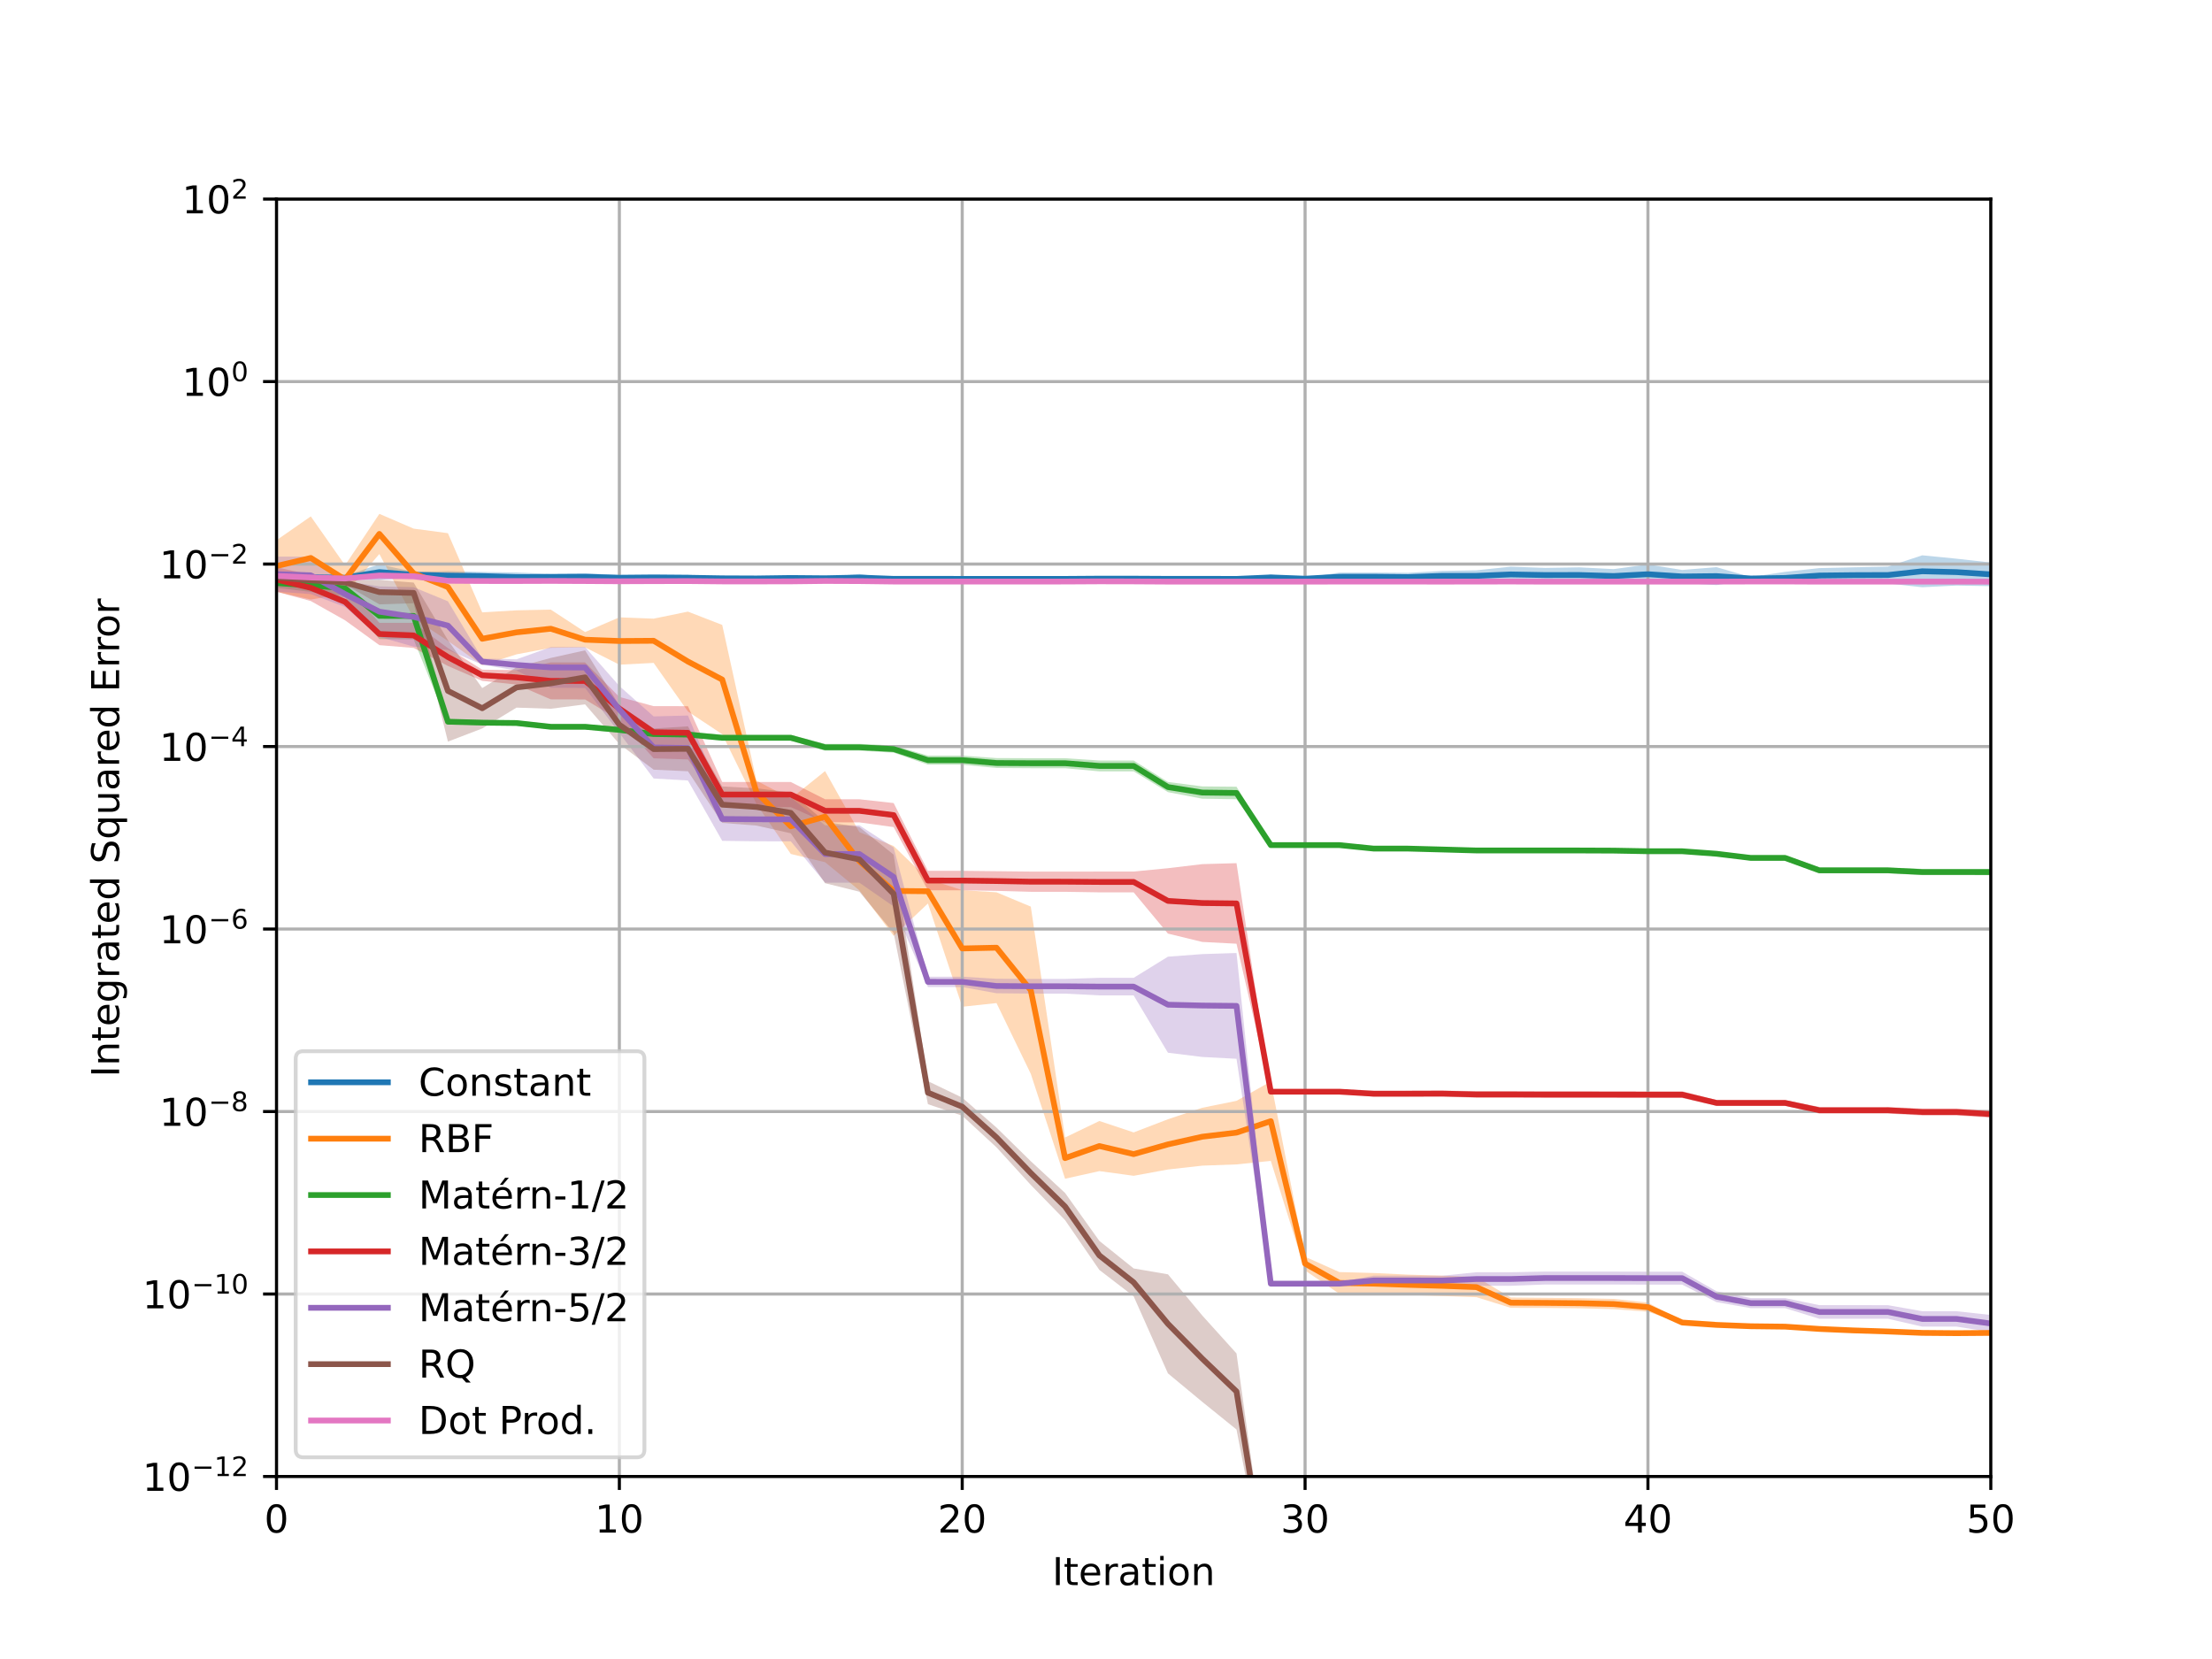 <?xml version="1.0" encoding="utf-8" standalone="no"?>
<!DOCTYPE svg PUBLIC "-//W3C//DTD SVG 1.1//EN"
  "http://www.w3.org/Graphics/SVG/1.1/DTD/svg11.dtd">
<!-- Created with matplotlib (https://matplotlib.org/) -->
<svg height="432pt" version="1.1" viewBox="0 0 576 432" width="576pt" xmlns="http://www.w3.org/2000/svg" xmlns:xlink="http://www.w3.org/1999/xlink">
 <defs>
  <style type="text/css">
*{stroke-linecap:butt;stroke-linejoin:round;}
  </style>
 </defs>
 <g id="figure_1">
  <g id="patch_1">
   <path d="M 0 432 
L 576 432 
L 576 0 
L 0 0 
z
" style="fill:#ffffff;"/>
  </g>
  <g id="axes_1">
   <g id="patch_2">
    <path d="M 72 384.48 
L 518.4 384.48 
L 518.4 51.84 
L 72 51.84 
z
" style="fill:#ffffff;"/>
   </g>
   <g id="PolyCollection_1">
    <path clip-path="url(#pdf48154ba0)" d="M 72 151.161 
L 72 149.045 
L 80.928 149.618 
L 89.856 149.909 
L 98.784 146.957 
L 107.712 148.898 
L 116.64 148.686 
L 125.568 148.938 
L 134.496 149.073 
L 143.424 149.434 
L 152.352 149.267 
L 161.28 149.724 
L 170.208 149.647 
L 179.136 149.683 
L 188.064 150.319 
L 196.992 150.422 
L 205.92 149.809 
L 214.848 150.342 
L 223.776 149.454 
L 232.704 150.687 
L 241.632 150.667 
L 250.56 150.7 
L 259.488 150.699 
L 268.416 150.705 
L 277.344 150.71 
L 286.272 150.611 
L 295.2 150.617 
L 304.128 150.665 
L 313.056 150.567 
L 321.984 150.724 
L 330.912 149.659 
L 339.84 150.416 
L 348.768 149.107 
L 357.696 149.095 
L 366.624 149.161 
L 375.552 148.659 
L 384.48 148.504 
L 393.408 147.561 
L 402.336 147.883 
L 411.264 147.735 
L 420.192 148.196 
L 429.12 146.986 
L 438.048 148.417 
L 446.976 147.687 
L 455.904 150.26 
L 464.832 148.911 
L 473.76 147.934 
L 482.688 147.728 
L 491.616 147.544 
L 500.544 144.601 
L 509.472 145.484 
L 518.4 146.485 
L 518.4 152.636 
L 518.4 152.636 
L 509.472 152.474 
L 500.544 152.918 
L 491.616 151.926 
L 482.688 151.803 
L 473.76 151.802 
L 464.832 152.082 
L 455.904 151.005 
L 446.976 152.348 
L 438.048 151.813 
L 429.12 152.063 
L 420.192 151.796 
L 411.264 151.723 
L 402.336 151.604 
L 393.408 151.591 
L 384.48 151.402 
L 375.552 151.248 
L 366.624 151.388 
L 357.696 151.276 
L 348.768 151.284 
L 339.84 150.96 
L 330.912 151.056 
L 321.984 150.763 
L 313.056 150.874 
L 304.128 150.788 
L 295.2 150.742 
L 286.272 150.744 
L 277.344 150.765 
L 268.416 150.766 
L 259.488 150.766 
L 250.56 150.77 
L 241.632 150.784 
L 232.704 150.769 
L 223.776 151.331 
L 214.848 150.811 
L 205.92 151.196 
L 196.992 150.834 
L 188.064 150.865 
L 179.136 151.196 
L 170.208 151.085 
L 161.28 151.168 
L 152.352 151.097 
L 143.424 151.038 
L 134.496 151.464 
L 125.568 151.066 
L 116.64 151.073 
L 107.712 150.454 
L 98.784 150.994 
L 89.856 150.966 
L 80.928 151.025 
L 72 151.161 
z
" style="fill:#1f77b4;fill-opacity:0.3;"/>
   </g>
   <g id="PolyCollection_2">
    <path clip-path="url(#pdf48154ba0)" d="M 72 154.094 
L 72 140.672 
L 80.928 134.467 
L 89.856 147.193 
L 98.784 133.805 
L 107.712 137.657 
L 116.64 138.844 
L 125.568 159.461 
L 134.496 158.928 
L 143.424 158.743 
L 152.352 164.586 
L 161.28 160.754 
L 170.208 161.095 
L 179.136 159.263 
L 188.064 162.728 
L 196.992 203.286 
L 205.92 207.961 
L 214.848 200.784 
L 223.776 216.678 
L 232.704 220.302 
L 241.632 228.9 
L 250.56 231.792 
L 259.488 232.359 
L 268.416 236.078 
L 277.344 296.199 
L 286.272 291.903 
L 295.2 294.879 
L 304.128 291.452 
L 313.056 288.462 
L 321.984 286.653 
L 330.912 281.614 
L 339.84 327.253 
L 348.768 331.245 
L 357.696 331.485 
L 366.624 331.909 
L 375.552 332.173 
L 384.48 332.545 
L 393.408 337.87 
L 402.336 337.954 
L 411.264 338.037 
L 420.192 338.229 
L 429.12 339.198 
L 438.048 344.097 
L 446.976 344.706 
L 455.904 345.069 
L 464.832 345.175 
L 473.76 345.782 
L 482.688 346.196 
L 491.616 346.482 
L 500.544 346.858 
L 509.472 346.937 
L 518.4 346.863 
L 518.4 347.306 
L 518.4 347.306 
L 509.472 347.372 
L 500.544 347.302 
L 491.616 346.954 
L 482.688 346.683 
L 473.76 346.32 
L 464.832 345.737 
L 455.904 345.631 
L 446.976 345.297 
L 438.048 344.68 
L 429.12 341.566 
L 420.192 340.91 
L 411.264 340.669 
L 402.336 340.581 
L 393.408 340.566 
L 384.48 337.785 
L 375.552 337.484 
L 366.624 337.22 
L 357.696 337.029 
L 348.768 336.903 
L 339.84 330.823 
L 330.912 302.288 
L 321.984 303.208 
L 313.056 303.535 
L 304.128 304.537 
L 295.2 306.175 
L 286.272 304.952 
L 277.344 306.942 
L 268.416 279.628 
L 259.488 261.196 
L 250.56 262.157 
L 241.632 235.266 
L 232.704 243.687 
L 223.776 231.851 
L 214.848 224.521 
L 205.92 222.37 
L 196.992 209.379 
L 188.064 191.195 
L 179.136 185.27 
L 170.208 172.62 
L 161.28 173.083 
L 152.352 168.569 
L 143.424 168.696 
L 134.496 170.393 
L 125.568 173.207 
L 116.64 166.9 
L 107.712 160.976 
L 98.784 144.259 
L 89.856 154.617 
L 80.928 156.118 
L 72 154.094 
z
" style="fill:#ff7f0e;fill-opacity:0.3;"/>
   </g>
   <g id="PolyCollection_3">
    <path clip-path="url(#pdf48154ba0)" d="M 72 153.052 
L 72 150.601 
L 80.928 150.719 
L 89.856 150.795 
L 98.784 154.306 
L 107.712 154.289 
L 116.64 187.305 
L 125.568 187.53 
L 134.496 187.619 
L 143.424 188.586 
L 152.352 188.586 
L 161.28 189.317 
L 170.208 190.431 
L 179.136 190.558 
L 188.064 191.335 
L 196.992 191.335 
L 205.92 191.335 
L 214.848 193.699 
L 223.776 193.699 
L 232.704 194.125 
L 241.632 196.764 
L 250.56 196.764 
L 259.488 197.399 
L 268.416 197.439 
L 277.344 197.439 
L 286.272 198.033 
L 295.2 198.033 
L 304.128 203.626 
L 313.056 204.775 
L 321.984 204.859 
L 330.912 219.594 
L 339.84 219.594 
L 348.768 219.594 
L 357.696 220.468 
L 366.624 220.471 
L 375.552 220.691 
L 384.48 220.926 
L 393.408 220.926 
L 402.336 220.93 
L 411.264 220.93 
L 420.192 220.961 
L 429.12 221.115 
L 438.048 221.115 
L 446.976 221.728 
L 455.904 222.74 
L 464.832 222.74 
L 473.76 225.866 
L 482.688 225.866 
L 491.616 225.866 
L 500.544 226.263 
L 509.472 226.263 
L 518.4 226.269 
L 518.4 227.892 
L 518.4 227.892 
L 509.472 227.885 
L 500.544 227.884 
L 491.616 227.411 
L 482.688 227.411 
L 473.76 227.411 
L 464.832 224.057 
L 455.904 224.057 
L 446.976 222.901 
L 438.048 222.213 
L 429.12 222.213 
L 420.192 222.037 
L 411.264 222 
L 402.336 222 
L 393.408 221.996 
L 384.48 221.996 
L 375.552 221.73 
L 366.624 221.476 
L 357.696 221.472 
L 348.768 220.533 
L 339.84 220.533 
L 330.912 220.533 
L 321.984 208.115 
L 313.056 207.982 
L 304.128 206.272 
L 295.2 200.862 
L 286.272 200.862 
L 277.344 200.041 
L 268.416 200.041 
L 259.488 199.983 
L 250.56 199.119 
L 241.632 199.119 
L 232.704 195.995 
L 223.776 195.478 
L 214.848 195.478 
L 205.92 192.897 
L 196.992 192.897 
L 188.064 192.897 
L 179.136 192 
L 170.208 191.851 
L 161.28 190.804 
L 152.352 189.926 
L 143.424 189.926 
L 134.496 188.933 
L 125.568 188.827 
L 116.64 188.558 
L 107.712 166.495 
L 98.784 166.427 
L 89.856 155.639 
L 80.928 154.138 
L 72 153.052 
z
" style="fill:#2ca02c;fill-opacity:0.3;"/>
   </g>
   <g id="PolyCollection_4">
    <path clip-path="url(#pdf48154ba0)" d="M 72 154.099 
L 72 147.738 
L 80.928 149.634 
L 89.856 151.929 
L 98.784 162.183 
L 107.712 162.188 
L 116.64 168.772 
L 125.568 174.383 
L 134.496 174.496 
L 143.424 172.489 
L 152.352 172.494 
L 161.28 181.487 
L 170.208 183.876 
L 179.136 183.884 
L 188.064 203.633 
L 196.992 203.634 
L 205.92 203.634 
L 214.848 208.126 
L 223.776 208.127 
L 232.704 209.116 
L 241.632 226.766 
L 250.56 226.766 
L 259.488 226.862 
L 268.416 226.957 
L 277.344 226.958 
L 286.272 226.95 
L 295.2 226.95 
L 304.128 226.079 
L 313.056 225.018 
L 321.984 224.764 
L 330.912 284.111 
L 339.84 284.111 
L 348.768 284.112 
L 357.696 284 
L 366.624 283.999 
L 375.552 283.978 
L 384.48 284.114 
L 393.408 284.115 
L 402.336 284.134 
L 411.264 284.134 
L 420.192 284.143 
L 429.12 284.158 
L 438.048 284.158 
L 446.976 286.45 
L 455.904 286.45 
L 464.832 286.45 
L 473.76 288.24 
L 482.688 288.24 
L 491.616 288.24 
L 500.544 288.657 
L 509.472 288.658 
L 518.4 289.133 
L 518.4 291.072 
L 518.4 291.072 
L 509.472 290.472 
L 500.544 290.471 
L 491.616 289.983 
L 482.688 289.984 
L 473.76 289.984 
L 464.832 287.948 
L 455.904 287.948 
L 446.976 287.945 
L 438.048 285.934 
L 429.12 285.934 
L 420.192 285.915 
L 411.264 285.905 
L 402.336 285.905 
L 393.408 285.864 
L 384.48 285.864 
L 375.552 285.562 
L 366.624 285.597 
L 357.696 285.598 
L 348.768 284.435 
L 339.84 284.435 
L 330.912 284.435 
L 321.984 245.743 
L 313.056 245.276 
L 304.128 243.105 
L 295.2 232.365 
L 286.272 232.365 
L 277.344 232.224 
L 268.416 232.222 
L 259.488 231.977 
L 250.56 231.832 
L 241.632 231.831 
L 232.704 215.379 
L 223.776 214.144 
L 214.848 214.139 
L 205.92 210.166 
L 196.992 210.166 
L 188.064 210.165 
L 179.136 197.759 
L 170.208 197.465 
L 161.28 187.554 
L 152.352 182.136 
L 143.424 182.115 
L 134.496 178.262 
L 125.568 177.299 
L 116.64 173.414 
L 107.712 168.721 
L 98.784 167.995 
L 89.856 161.528 
L 80.928 156.507 
L 72 154.099 
z
" style="fill:#d62728;fill-opacity:0.3;"/>
   </g>
   <g id="PolyCollection_5">
    <path clip-path="url(#pdf48154ba0)" d="M 72 154.067 
L 72 144.931 
L 80.928 144.931 
L 89.856 151.346 
L 98.784 152.695 
L 107.712 152.903 
L 116.64 156.574 
L 125.568 171.487 
L 134.496 171.684 
L 143.424 168.501 
L 152.352 168.484 
L 161.28 178.637 
L 170.208 186.555 
L 179.136 186.317 
L 188.064 207.58 
L 196.992 207.62 
L 205.92 207.63 
L 214.848 214.914 
L 223.776 214.916 
L 232.704 220.693 
L 241.632 254.33 
L 250.56 254.336 
L 259.488 254.868 
L 268.416 254.908 
L 277.344 254.914 
L 286.272 254.624 
L 295.2 254.63 
L 304.128 249.119 
L 313.056 248.446 
L 321.984 248.161 
L 330.912 333.871 
L 339.84 333.875 
L 348.768 333.878 
L 357.696 332.179 
L 366.624 332.181 
L 375.552 332.19 
L 384.48 331.285 
L 393.408 331.287 
L 402.336 331.115 
L 411.264 331.117 
L 420.192 331.119 
L 429.12 331.143 
L 438.048 331.145 
L 446.976 336.237 
L 455.904 338.023 
L 464.832 338.024 
L 473.76 339.861 
L 482.688 339.862 
L 491.616 339.864 
L 500.544 341.438 
L 509.472 341.44 
L 518.4 342.423 
L 518.4 346.861 
L 518.4 346.861 
L 509.472 345.449 
L 500.544 345.451 
L 491.616 343.403 
L 482.688 343.406 
L 473.76 343.41 
L 464.832 340.634 
L 455.904 340.636 
L 446.976 339.073 
L 438.048 334.514 
L 429.12 334.514 
L 420.192 334.481 
L 411.264 334.48 
L 402.336 334.479 
L 393.408 334.817 
L 384.48 334.816 
L 375.552 334.702 
L 366.624 334.69 
L 357.696 334.689 
L 348.768 334.655 
L 339.84 334.653 
L 330.912 334.651 
L 321.984 275.703 
L 313.056 275.233 
L 304.128 274.126 
L 295.2 259.202 
L 286.272 259.196 
L 277.344 258.736 
L 268.416 258.73 
L 259.488 258.643 
L 250.56 257.017 
L 241.632 257.011 
L 232.704 236.045 
L 223.776 229.853 
L 214.848 229.842 
L 205.92 219.085 
L 196.992 219.066 
L 188.064 218.952 
L 179.136 203.241 
L 170.208 202.719 
L 161.28 190.862 
L 152.352 179.149 
L 143.424 179.094 
L 134.496 174.613 
L 125.568 173.084 
L 116.64 169.247 
L 107.712 168.379 
L 98.784 165.86 
L 89.856 158.043 
L 80.928 154.703 
L 72 154.067 
z
" style="fill:#9467bd;fill-opacity:0.3;"/>
   </g>
   <g id="PolyCollection_6">
    <path clip-path="url(#pdf48154ba0)" d="M 72 151.472 
L 72 149.258 
L 80.928 150.451 
L 89.856 151.065 
L 98.784 150.993 
L 107.712 151.7 
L 116.64 166.7 
L 125.568 179.165 
L 134.496 173.758 
L 143.424 171.326 
L 152.352 169.348 
L 161.28 183.692 
L 170.208 189.699 
L 179.136 189.132 
L 188.064 204.79 
L 196.992 205.283 
L 205.92 206.351 
L 214.848 214.011 
L 223.776 215.368 
L 232.704 222.549 
L 241.632 281.533 
L 250.56 285.824 
L 259.488 293.616 
L 268.416 302.378 
L 277.344 310.646 
L 286.272 323.128 
L 295.2 330.3 
L 304.128 331.829 
L 313.056 342.539 
L 321.984 352.432 
L 330.912 416.78 
L 339.84 418.743 
L 348.768 417.39 
L 357.696 417.354 
L 366.624 417.121 
L 375.552 416.939 
L 384.48 418.249 
L 393.408 417.639 
L 402.336 417.494 
L 411.264 417.325 
L 420.192 417.161 
L 429.12 416.997 
L 438.048 416.283 
L 446.976 418.871 
L 455.904 418.787 
L 464.832 418.616 
L 473.76 418.704 
L 482.688 418.554 
L 491.616 418.419 
L 500.544 420.631 
L 509.472 420.464 
L 518.4 420.346 
L 518.4 422.683 
L 518.4 422.683 
L 509.472 422.773 
L 500.544 422.94 
L 491.616 420.386 
L 482.688 420.522 
L 473.76 420.669 
L 464.832 420.561 
L 455.904 420.729 
L 446.976 420.775 
L 438.048 417.989 
L 429.12 418.751 
L 420.192 418.917 
L 411.264 419.083 
L 402.336 419.253 
L 393.408 419.387 
L 384.48 420.075 
L 375.552 418.639 
L 366.624 418.824 
L 357.696 419.067 
L 348.768 419.101 
L 339.84 420.468 
L 330.912 418.133 
L 321.984 372.245 
L 313.056 365.03 
L 304.128 357.626 
L 295.2 337.55 
L 286.272 330.693 
L 277.344 317.719 
L 268.416 308.555 
L 259.488 298.769 
L 250.56 290.524 
L 241.632 287.534 
L 232.704 242.967 
L 223.776 232.198 
L 214.848 229.986 
L 205.92 216.988 
L 196.992 214.983 
L 188.064 214.277 
L 179.136 200.838 
L 170.208 200.426 
L 161.28 193.744 
L 152.352 183.412 
L 143.424 184.561 
L 134.496 184.262 
L 125.568 189.689 
L 116.64 193.113 
L 107.712 157.077 
L 98.784 157.379 
L 89.856 152.217 
L 80.928 151.805 
L 72 151.472 
z
" style="fill:#8c564b;fill-opacity:0.3;"/>
   </g>
   <g id="PolyCollection_7">
    <path clip-path="url(#pdf48154ba0)" d="M 72 151.309 
L 72 148.639 
L 80.928 149.672 
L 89.856 150.229 
L 98.784 148.781 
L 107.712 149.118 
L 116.64 150.916 
L 125.568 151.107 
L 134.496 151.147 
L 143.424 151.039 
L 152.352 151.163 
L 161.28 151.265 
L 170.208 151.165 
L 179.136 151.145 
L 188.064 151.309 
L 196.992 151.351 
L 205.92 151.345 
L 214.848 151.132 
L 223.776 151.198 
L 232.704 151.385 
L 241.632 151.393 
L 250.56 151.398 
L 259.488 151.408 
L 268.416 151.411 
L 277.344 151.403 
L 286.272 151.306 
L 295.2 151.339 
L 304.128 151.423 
L 313.056 151.42 
L 321.984 151.419 
L 330.912 151.425 
L 339.84 151.436 
L 348.768 151.429 
L 357.696 151.421 
L 366.624 151.425 
L 375.552 151.439 
L 384.48 151.41 
L 393.408 151.394 
L 402.336 151.442 
L 411.264 151.445 
L 420.192 151.446 
L 429.12 151.448 
L 438.048 151.439 
L 446.976 151.439 
L 455.904 151.395 
L 464.832 151.385 
L 473.76 151.448 
L 482.688 151.453 
L 491.616 151.452 
L 500.544 151.434 
L 509.472 151.438 
L 518.4 151.456 
L 518.4 151.469 
L 518.4 151.469 
L 509.472 151.465 
L 500.544 151.466 
L 491.616 151.462 
L 482.688 151.467 
L 473.76 151.471 
L 464.832 151.451 
L 455.904 151.457 
L 446.976 151.455 
L 438.048 151.455 
L 429.12 151.463 
L 420.192 151.462 
L 411.264 151.465 
L 402.336 151.469 
L 393.408 151.455 
L 384.48 151.464 
L 375.552 151.458 
L 366.624 151.453 
L 357.696 151.459 
L 348.768 151.455 
L 339.84 151.465 
L 330.912 151.475 
L 321.984 151.475 
L 313.056 151.476 
L 304.128 151.475 
L 295.2 151.457 
L 286.272 151.454 
L 277.344 151.454 
L 268.416 151.461 
L 259.488 151.467 
L 250.56 151.464 
L 241.632 151.478 
L 232.704 151.479 
L 223.776 151.435 
L 214.848 151.434 
L 205.92 151.433 
L 196.992 151.455 
L 188.064 151.489 
L 179.136 151.48 
L 170.208 151.488 
L 161.28 151.463 
L 152.352 151.447 
L 143.424 151.497 
L 134.496 151.446 
L 125.568 151.473 
L 116.64 151.552 
L 107.712 150.982 
L 98.784 150.922 
L 89.856 151.056 
L 80.928 151.084 
L 72 151.309 
z
" style="fill:#e377c2;fill-opacity:0.3;"/>
   </g>
   <g id="matplotlib.axis_1">
    <g id="xtick_1">
     <g id="line2d_1">
      <path clip-path="url(#pdf48154ba0)" d="M 72 384.48 
L 72 51.84 
" style="fill:none;stroke:#b0b0b0;stroke-linecap:square;stroke-width:0.8;"/>
     </g>
     <g id="line2d_2">
      <defs>
       <path d="M 0 0 
L 0 3.5 
" id="m9cf4e333b5" style="stroke:#000000;stroke-width:0.8;"/>
      </defs>
      <g>
       <use style="stroke:#000000;stroke-width:0.8;" x="72" xlink:href="#m9cf4e333b5" y="384.48"/>
      </g>
     </g>
     <g id="text_1">
      <!-- 0 -->
      <defs>
       <path d="M 31.781 66.406 
Q 24.172 66.406 20.328 58.906 
Q 16.5 51.422 16.5 36.375 
Q 16.5 21.391 20.328 13.891 
Q 24.172 6.391 31.781 6.391 
Q 39.453 6.391 43.281 13.891 
Q 47.125 21.391 47.125 36.375 
Q 47.125 51.422 43.281 58.906 
Q 39.453 66.406 31.781 66.406 
z
M 31.781 74.219 
Q 44.047 74.219 50.516 64.516 
Q 56.984 54.828 56.984 36.375 
Q 56.984 17.969 50.516 8.266 
Q 44.047 -1.422 31.781 -1.422 
Q 19.531 -1.422 13.062 8.266 
Q 6.594 17.969 6.594 36.375 
Q 6.594 54.828 13.062 64.516 
Q 19.531 74.219 31.781 74.219 
z
" id="DejaVuSans-48"/>
      </defs>
      <g transform="translate(68.819 399.078)scale(0.1 -0.1)">
       <use xlink:href="#DejaVuSans-48"/>
      </g>
     </g>
    </g>
    <g id="xtick_2">
     <g id="line2d_3">
      <path clip-path="url(#pdf48154ba0)" d="M 161.28 384.48 
L 161.28 51.84 
" style="fill:none;stroke:#b0b0b0;stroke-linecap:square;stroke-width:0.8;"/>
     </g>
     <g id="line2d_4">
      <g>
       <use style="stroke:#000000;stroke-width:0.8;" x="161.28" xlink:href="#m9cf4e333b5" y="384.48"/>
      </g>
     </g>
     <g id="text_2">
      <!-- 10 -->
      <defs>
       <path d="M 12.406 8.297 
L 28.516 8.297 
L 28.516 63.922 
L 10.984 60.406 
L 10.984 69.391 
L 28.422 72.906 
L 38.281 72.906 
L 38.281 8.297 
L 54.391 8.297 
L 54.391 0 
L 12.406 0 
z
" id="DejaVuSans-49"/>
      </defs>
      <g transform="translate(154.917 399.078)scale(0.1 -0.1)">
       <use xlink:href="#DejaVuSans-49"/>
       <use x="63.623" xlink:href="#DejaVuSans-48"/>
      </g>
     </g>
    </g>
    <g id="xtick_3">
     <g id="line2d_5">
      <path clip-path="url(#pdf48154ba0)" d="M 250.56 384.48 
L 250.56 51.84 
" style="fill:none;stroke:#b0b0b0;stroke-linecap:square;stroke-width:0.8;"/>
     </g>
     <g id="line2d_6">
      <g>
       <use style="stroke:#000000;stroke-width:0.8;" x="250.56" xlink:href="#m9cf4e333b5" y="384.48"/>
      </g>
     </g>
     <g id="text_3">
      <!-- 20 -->
      <defs>
       <path d="M 19.188 8.297 
L 53.609 8.297 
L 53.609 0 
L 7.328 0 
L 7.328 8.297 
Q 12.938 14.109 22.625 23.891 
Q 32.328 33.688 34.812 36.531 
Q 39.547 41.844 41.422 45.531 
Q 43.312 49.219 43.312 52.781 
Q 43.312 58.594 39.234 62.25 
Q 35.156 65.922 28.609 65.922 
Q 23.969 65.922 18.812 64.312 
Q 13.672 62.703 7.812 59.422 
L 7.812 69.391 
Q 13.766 71.781 18.938 73 
Q 24.125 74.219 28.422 74.219 
Q 39.75 74.219 46.484 68.547 
Q 53.219 62.891 53.219 53.422 
Q 53.219 48.922 51.531 44.891 
Q 49.859 40.875 45.406 35.406 
Q 44.188 33.984 37.641 27.219 
Q 31.109 20.453 19.188 8.297 
z
" id="DejaVuSans-50"/>
      </defs>
      <g transform="translate(244.197 399.078)scale(0.1 -0.1)">
       <use xlink:href="#DejaVuSans-50"/>
       <use x="63.623" xlink:href="#DejaVuSans-48"/>
      </g>
     </g>
    </g>
    <g id="xtick_4">
     <g id="line2d_7">
      <path clip-path="url(#pdf48154ba0)" d="M 339.84 384.48 
L 339.84 51.84 
" style="fill:none;stroke:#b0b0b0;stroke-linecap:square;stroke-width:0.8;"/>
     </g>
     <g id="line2d_8">
      <g>
       <use style="stroke:#000000;stroke-width:0.8;" x="339.84" xlink:href="#m9cf4e333b5" y="384.48"/>
      </g>
     </g>
     <g id="text_4">
      <!-- 30 -->
      <defs>
       <path d="M 40.578 39.312 
Q 47.656 37.797 51.625 33 
Q 55.609 28.219 55.609 21.188 
Q 55.609 10.406 48.188 4.484 
Q 40.766 -1.422 27.094 -1.422 
Q 22.516 -1.422 17.656 -0.516 
Q 12.797 0.391 7.625 2.203 
L 7.625 11.719 
Q 11.719 9.328 16.594 8.109 
Q 21.484 6.891 26.812 6.891 
Q 36.078 6.891 40.938 10.547 
Q 45.797 14.203 45.797 21.188 
Q 45.797 27.641 41.281 31.266 
Q 36.766 34.906 28.719 34.906 
L 20.219 34.906 
L 20.219 43.016 
L 29.109 43.016 
Q 36.375 43.016 40.234 45.922 
Q 44.094 48.828 44.094 54.297 
Q 44.094 59.906 40.109 62.906 
Q 36.141 65.922 28.719 65.922 
Q 24.656 65.922 20.016 65.031 
Q 15.375 64.156 9.812 62.312 
L 9.812 71.094 
Q 15.438 72.656 20.344 73.438 
Q 25.25 74.219 29.594 74.219 
Q 40.828 74.219 47.359 69.109 
Q 53.906 64.016 53.906 55.328 
Q 53.906 49.266 50.438 45.094 
Q 46.969 40.922 40.578 39.312 
z
" id="DejaVuSans-51"/>
      </defs>
      <g transform="translate(333.478 399.078)scale(0.1 -0.1)">
       <use xlink:href="#DejaVuSans-51"/>
       <use x="63.623" xlink:href="#DejaVuSans-48"/>
      </g>
     </g>
    </g>
    <g id="xtick_5">
     <g id="line2d_9">
      <path clip-path="url(#pdf48154ba0)" d="M 429.12 384.48 
L 429.12 51.84 
" style="fill:none;stroke:#b0b0b0;stroke-linecap:square;stroke-width:0.8;"/>
     </g>
     <g id="line2d_10">
      <g>
       <use style="stroke:#000000;stroke-width:0.8;" x="429.12" xlink:href="#m9cf4e333b5" y="384.48"/>
      </g>
     </g>
     <g id="text_5">
      <!-- 40 -->
      <defs>
       <path d="M 37.797 64.312 
L 12.891 25.391 
L 37.797 25.391 
z
M 35.203 72.906 
L 47.609 72.906 
L 47.609 25.391 
L 58.016 25.391 
L 58.016 17.188 
L 47.609 17.188 
L 47.609 0 
L 37.797 0 
L 37.797 17.188 
L 4.891 17.188 
L 4.891 26.703 
z
" id="DejaVuSans-52"/>
      </defs>
      <g transform="translate(422.757 399.078)scale(0.1 -0.1)">
       <use xlink:href="#DejaVuSans-52"/>
       <use x="63.623" xlink:href="#DejaVuSans-48"/>
      </g>
     </g>
    </g>
    <g id="xtick_6">
     <g id="line2d_11">
      <path clip-path="url(#pdf48154ba0)" d="M 518.4 384.48 
L 518.4 51.84 
" style="fill:none;stroke:#b0b0b0;stroke-linecap:square;stroke-width:0.8;"/>
     </g>
     <g id="line2d_12">
      <g>
       <use style="stroke:#000000;stroke-width:0.8;" x="518.4" xlink:href="#m9cf4e333b5" y="384.48"/>
      </g>
     </g>
     <g id="text_6">
      <!-- 50 -->
      <defs>
       <path d="M 10.797 72.906 
L 49.516 72.906 
L 49.516 64.594 
L 19.828 64.594 
L 19.828 46.734 
Q 21.969 47.469 24.109 47.828 
Q 26.266 48.188 28.422 48.188 
Q 40.625 48.188 47.75 41.5 
Q 54.891 34.812 54.891 23.391 
Q 54.891 11.625 47.562 5.094 
Q 40.234 -1.422 26.906 -1.422 
Q 22.312 -1.422 17.547 -0.641 
Q 12.797 0.141 7.719 1.703 
L 7.719 11.625 
Q 12.109 9.234 16.797 8.062 
Q 21.484 6.891 26.703 6.891 
Q 35.156 6.891 40.078 11.328 
Q 45.016 15.766 45.016 23.391 
Q 45.016 31 40.078 35.438 
Q 35.156 39.891 26.703 39.891 
Q 22.75 39.891 18.812 39.016 
Q 14.891 38.141 10.797 36.281 
z
" id="DejaVuSans-53"/>
      </defs>
      <g transform="translate(512.038 399.078)scale(0.1 -0.1)">
       <use xlink:href="#DejaVuSans-53"/>
       <use x="63.623" xlink:href="#DejaVuSans-48"/>
      </g>
     </g>
    </g>
    <g id="text_7">
     <!-- Iteration -->
     <defs>
      <path d="M 9.812 72.906 
L 19.672 72.906 
L 19.672 0 
L 9.812 0 
z
" id="DejaVuSans-73"/>
      <path d="M 18.312 70.219 
L 18.312 54.688 
L 36.812 54.688 
L 36.812 47.703 
L 18.312 47.703 
L 18.312 18.016 
Q 18.312 11.328 20.141 9.422 
Q 21.969 7.516 27.594 7.516 
L 36.812 7.516 
L 36.812 0 
L 27.594 0 
Q 17.188 0 13.234 3.875 
Q 9.281 7.766 9.281 18.016 
L 9.281 47.703 
L 2.688 47.703 
L 2.688 54.688 
L 9.281 54.688 
L 9.281 70.219 
z
" id="DejaVuSans-116"/>
      <path d="M 56.203 29.594 
L 56.203 25.203 
L 14.891 25.203 
Q 15.484 15.922 20.484 11.062 
Q 25.484 6.203 34.422 6.203 
Q 39.594 6.203 44.453 7.469 
Q 49.312 8.734 54.109 11.281 
L 54.109 2.781 
Q 49.266 0.734 44.188 -0.344 
Q 39.109 -1.422 33.891 -1.422 
Q 20.797 -1.422 13.156 6.188 
Q 5.516 13.812 5.516 26.812 
Q 5.516 40.234 12.766 48.109 
Q 20.016 56 32.328 56 
Q 43.359 56 49.781 48.891 
Q 56.203 41.797 56.203 29.594 
z
M 47.219 32.234 
Q 47.125 39.594 43.094 43.984 
Q 39.062 48.391 32.422 48.391 
Q 24.906 48.391 20.391 44.141 
Q 15.875 39.891 15.188 32.172 
z
" id="DejaVuSans-101"/>
      <path d="M 41.109 46.297 
Q 39.594 47.172 37.812 47.578 
Q 36.031 48 33.891 48 
Q 26.266 48 22.188 43.047 
Q 18.109 38.094 18.109 28.812 
L 18.109 0 
L 9.078 0 
L 9.078 54.688 
L 18.109 54.688 
L 18.109 46.188 
Q 20.953 51.172 25.484 53.578 
Q 30.031 56 36.531 56 
Q 37.453 56 38.578 55.875 
Q 39.703 55.766 41.062 55.516 
z
" id="DejaVuSans-114"/>
      <path d="M 34.281 27.484 
Q 23.391 27.484 19.188 25 
Q 14.984 22.516 14.984 16.5 
Q 14.984 11.719 18.141 8.906 
Q 21.297 6.109 26.703 6.109 
Q 34.188 6.109 38.703 11.406 
Q 43.219 16.703 43.219 25.484 
L 43.219 27.484 
z
M 52.203 31.203 
L 52.203 0 
L 43.219 0 
L 43.219 8.297 
Q 40.141 3.328 35.547 0.953 
Q 30.953 -1.422 24.312 -1.422 
Q 15.922 -1.422 10.953 3.297 
Q 6 8.016 6 15.922 
Q 6 25.141 12.172 29.828 
Q 18.359 34.516 30.609 34.516 
L 43.219 34.516 
L 43.219 35.406 
Q 43.219 41.609 39.141 45 
Q 35.062 48.391 27.688 48.391 
Q 23 48.391 18.547 47.266 
Q 14.109 46.141 10.016 43.891 
L 10.016 52.203 
Q 14.938 54.109 19.578 55.047 
Q 24.219 56 28.609 56 
Q 40.484 56 46.344 49.844 
Q 52.203 43.703 52.203 31.203 
z
" id="DejaVuSans-97"/>
      <path d="M 9.422 54.688 
L 18.406 54.688 
L 18.406 0 
L 9.422 0 
z
M 9.422 75.984 
L 18.406 75.984 
L 18.406 64.594 
L 9.422 64.594 
z
" id="DejaVuSans-105"/>
      <path d="M 30.609 48.391 
Q 23.391 48.391 19.188 42.75 
Q 14.984 37.109 14.984 27.297 
Q 14.984 17.484 19.156 11.844 
Q 23.344 6.203 30.609 6.203 
Q 37.797 6.203 41.984 11.859 
Q 46.188 17.531 46.188 27.297 
Q 46.188 37.016 41.984 42.703 
Q 37.797 48.391 30.609 48.391 
z
M 30.609 56 
Q 42.328 56 49.016 48.375 
Q 55.719 40.766 55.719 27.297 
Q 55.719 13.875 49.016 6.219 
Q 42.328 -1.422 30.609 -1.422 
Q 18.844 -1.422 12.172 6.219 
Q 5.516 13.875 5.516 27.297 
Q 5.516 40.766 12.172 48.375 
Q 18.844 56 30.609 56 
z
" id="DejaVuSans-111"/>
      <path d="M 54.891 33.016 
L 54.891 0 
L 45.906 0 
L 45.906 32.719 
Q 45.906 40.484 42.875 44.328 
Q 39.844 48.188 33.797 48.188 
Q 26.516 48.188 22.312 43.547 
Q 18.109 38.922 18.109 30.906 
L 18.109 0 
L 9.078 0 
L 9.078 54.688 
L 18.109 54.688 
L 18.109 46.188 
Q 21.344 51.125 25.703 53.562 
Q 30.078 56 35.797 56 
Q 45.219 56 50.047 50.172 
Q 54.891 44.344 54.891 33.016 
z
" id="DejaVuSans-110"/>
     </defs>
     <g transform="translate(273.991 412.757)scale(0.1 -0.1)">
      <use xlink:href="#DejaVuSans-73"/>
      <use x="29.492" xlink:href="#DejaVuSans-116"/>
      <use x="68.701" xlink:href="#DejaVuSans-101"/>
      <use x="130.225" xlink:href="#DejaVuSans-114"/>
      <use x="171.338" xlink:href="#DejaVuSans-97"/>
      <use x="232.617" xlink:href="#DejaVuSans-116"/>
      <use x="271.826" xlink:href="#DejaVuSans-105"/>
      <use x="299.609" xlink:href="#DejaVuSans-111"/>
      <use x="360.791" xlink:href="#DejaVuSans-110"/>
     </g>
    </g>
   </g>
   <g id="matplotlib.axis_2">
    <g id="ytick_1">
     <g id="line2d_13">
      <path clip-path="url(#pdf48154ba0)" d="M 72 384.48 
L 518.4 384.48 
" style="fill:none;stroke:#b0b0b0;stroke-linecap:square;stroke-width:0.8;"/>
     </g>
     <g id="line2d_14">
      <defs>
       <path d="M 0 0 
L -3.5 0 
" id="m5a48392983" style="stroke:#000000;stroke-width:0.8;"/>
      </defs>
      <g>
       <use style="stroke:#000000;stroke-width:0.8;" x="72" xlink:href="#m5a48392983" y="384.48"/>
      </g>
     </g>
     <g id="text_8">
      <!-- $\mathdefault{10^{-12}}$ -->
      <defs>
       <path d="M 10.594 35.5 
L 73.188 35.5 
L 73.188 27.203 
L 10.594 27.203 
z
" id="DejaVuSans-8722"/>
      </defs>
      <g transform="translate(37.1 388.279)scale(0.1 -0.1)">
       <use transform="translate(0 0.766)" xlink:href="#DejaVuSans-49"/>
       <use transform="translate(63.623 0.766)" xlink:href="#DejaVuSans-48"/>
       <use transform="translate(128.203 39.047)scale(0.7)" xlink:href="#DejaVuSans-8722"/>
       <use transform="translate(186.855 39.047)scale(0.7)" xlink:href="#DejaVuSans-49"/>
       <use transform="translate(231.392 39.047)scale(0.7)" xlink:href="#DejaVuSans-50"/>
      </g>
     </g>
    </g>
    <g id="ytick_2">
     <g id="line2d_15">
      <path clip-path="url(#pdf48154ba0)" d="M 72 336.96 
L 518.4 336.96 
" style="fill:none;stroke:#b0b0b0;stroke-linecap:square;stroke-width:0.8;"/>
     </g>
     <g id="line2d_16">
      <g>
       <use style="stroke:#000000;stroke-width:0.8;" x="72" xlink:href="#m5a48392983" y="336.96"/>
      </g>
     </g>
     <g id="text_9">
      <!-- $\mathdefault{10^{-10}}$ -->
      <g transform="translate(37.1 340.759)scale(0.1 -0.1)">
       <use transform="translate(0 0.766)" xlink:href="#DejaVuSans-49"/>
       <use transform="translate(63.623 0.766)" xlink:href="#DejaVuSans-48"/>
       <use transform="translate(128.203 39.047)scale(0.7)" xlink:href="#DejaVuSans-8722"/>
       <use transform="translate(186.855 39.047)scale(0.7)" xlink:href="#DejaVuSans-49"/>
       <use transform="translate(231.392 39.047)scale(0.7)" xlink:href="#DejaVuSans-48"/>
      </g>
     </g>
    </g>
    <g id="ytick_3">
     <g id="line2d_17">
      <path clip-path="url(#pdf48154ba0)" d="M 72 289.44 
L 518.4 289.44 
" style="fill:none;stroke:#b0b0b0;stroke-linecap:square;stroke-width:0.8;"/>
     </g>
     <g id="line2d_18">
      <g>
       <use style="stroke:#000000;stroke-width:0.8;" x="72" xlink:href="#m5a48392983" y="289.44"/>
      </g>
     </g>
     <g id="text_10">
      <!-- $\mathdefault{10^{-8}}$ -->
      <defs>
       <path d="M 31.781 34.625 
Q 24.75 34.625 20.719 30.859 
Q 16.703 27.094 16.703 20.516 
Q 16.703 13.922 20.719 10.156 
Q 24.75 6.391 31.781 6.391 
Q 38.812 6.391 42.859 10.172 
Q 46.922 13.969 46.922 20.516 
Q 46.922 27.094 42.891 30.859 
Q 38.875 34.625 31.781 34.625 
z
M 21.922 38.812 
Q 15.578 40.375 12.031 44.719 
Q 8.5 49.078 8.5 55.328 
Q 8.5 64.062 14.719 69.141 
Q 20.953 74.219 31.781 74.219 
Q 42.672 74.219 48.875 69.141 
Q 55.078 64.062 55.078 55.328 
Q 55.078 49.078 51.531 44.719 
Q 48 40.375 41.703 38.812 
Q 48.828 37.156 52.797 32.312 
Q 56.781 27.484 56.781 20.516 
Q 56.781 9.906 50.312 4.234 
Q 43.844 -1.422 31.781 -1.422 
Q 19.734 -1.422 13.25 4.234 
Q 6.781 9.906 6.781 20.516 
Q 6.781 27.484 10.781 32.312 
Q 14.797 37.156 21.922 38.812 
z
M 18.312 54.391 
Q 18.312 48.734 21.844 45.562 
Q 25.391 42.391 31.781 42.391 
Q 38.141 42.391 41.719 45.562 
Q 45.312 48.734 45.312 54.391 
Q 45.312 60.062 41.719 63.234 
Q 38.141 66.406 31.781 66.406 
Q 25.391 66.406 21.844 63.234 
Q 18.312 60.062 18.312 54.391 
z
" id="DejaVuSans-56"/>
      </defs>
      <g transform="translate(41.5 293.239)scale(0.1 -0.1)">
       <use transform="translate(0 0.766)" xlink:href="#DejaVuSans-49"/>
       <use transform="translate(63.623 0.766)" xlink:href="#DejaVuSans-48"/>
       <use transform="translate(128.203 39.047)scale(0.7)" xlink:href="#DejaVuSans-8722"/>
       <use transform="translate(186.855 39.047)scale(0.7)" xlink:href="#DejaVuSans-56"/>
      </g>
     </g>
    </g>
    <g id="ytick_4">
     <g id="line2d_19">
      <path clip-path="url(#pdf48154ba0)" d="M 72 241.92 
L 518.4 241.92 
" style="fill:none;stroke:#b0b0b0;stroke-linecap:square;stroke-width:0.8;"/>
     </g>
     <g id="line2d_20">
      <g>
       <use style="stroke:#000000;stroke-width:0.8;" x="72" xlink:href="#m5a48392983" y="241.92"/>
      </g>
     </g>
     <g id="text_11">
      <!-- $\mathdefault{10^{-6}}$ -->
      <defs>
       <path d="M 33.016 40.375 
Q 26.375 40.375 22.484 35.828 
Q 18.609 31.297 18.609 23.391 
Q 18.609 15.531 22.484 10.953 
Q 26.375 6.391 33.016 6.391 
Q 39.656 6.391 43.531 10.953 
Q 47.406 15.531 47.406 23.391 
Q 47.406 31.297 43.531 35.828 
Q 39.656 40.375 33.016 40.375 
z
M 52.594 71.297 
L 52.594 62.312 
Q 48.875 64.062 45.094 64.984 
Q 41.312 65.922 37.594 65.922 
Q 27.828 65.922 22.672 59.328 
Q 17.531 52.734 16.797 39.406 
Q 19.672 43.656 24.016 45.922 
Q 28.375 48.188 33.594 48.188 
Q 44.578 48.188 50.953 41.516 
Q 57.328 34.859 57.328 23.391 
Q 57.328 12.156 50.688 5.359 
Q 44.047 -1.422 33.016 -1.422 
Q 20.359 -1.422 13.672 8.266 
Q 6.984 17.969 6.984 36.375 
Q 6.984 53.656 15.188 63.938 
Q 23.391 74.219 37.203 74.219 
Q 40.922 74.219 44.703 73.484 
Q 48.484 72.75 52.594 71.297 
z
" id="DejaVuSans-54"/>
      </defs>
      <g transform="translate(41.5 245.719)scale(0.1 -0.1)">
       <use transform="translate(0 0.766)" xlink:href="#DejaVuSans-49"/>
       <use transform="translate(63.623 0.766)" xlink:href="#DejaVuSans-48"/>
       <use transform="translate(128.203 39.047)scale(0.7)" xlink:href="#DejaVuSans-8722"/>
       <use transform="translate(186.855 39.047)scale(0.7)" xlink:href="#DejaVuSans-54"/>
      </g>
     </g>
    </g>
    <g id="ytick_5">
     <g id="line2d_21">
      <path clip-path="url(#pdf48154ba0)" d="M 72 194.4 
L 518.4 194.4 
" style="fill:none;stroke:#b0b0b0;stroke-linecap:square;stroke-width:0.8;"/>
     </g>
     <g id="line2d_22">
      <g>
       <use style="stroke:#000000;stroke-width:0.8;" x="72" xlink:href="#m5a48392983" y="194.4"/>
      </g>
     </g>
     <g id="text_12">
      <!-- $\mathdefault{10^{-4}}$ -->
      <g transform="translate(41.5 198.199)scale(0.1 -0.1)">
       <use transform="translate(0 0.684)" xlink:href="#DejaVuSans-49"/>
       <use transform="translate(63.623 0.684)" xlink:href="#DejaVuSans-48"/>
       <use transform="translate(128.203 38.966)scale(0.7)" xlink:href="#DejaVuSans-8722"/>
       <use transform="translate(186.855 38.966)scale(0.7)" xlink:href="#DejaVuSans-52"/>
      </g>
     </g>
    </g>
    <g id="ytick_6">
     <g id="line2d_23">
      <path clip-path="url(#pdf48154ba0)" d="M 72 146.88 
L 518.4 146.88 
" style="fill:none;stroke:#b0b0b0;stroke-linecap:square;stroke-width:0.8;"/>
     </g>
     <g id="line2d_24">
      <g>
       <use style="stroke:#000000;stroke-width:0.8;" x="72" xlink:href="#m5a48392983" y="146.88"/>
      </g>
     </g>
     <g id="text_13">
      <!-- $\mathdefault{10^{-2}}$ -->
      <g transform="translate(41.5 150.679)scale(0.1 -0.1)">
       <use transform="translate(0 0.766)" xlink:href="#DejaVuSans-49"/>
       <use transform="translate(63.623 0.766)" xlink:href="#DejaVuSans-48"/>
       <use transform="translate(128.203 39.047)scale(0.7)" xlink:href="#DejaVuSans-8722"/>
       <use transform="translate(186.855 39.047)scale(0.7)" xlink:href="#DejaVuSans-50"/>
      </g>
     </g>
    </g>
    <g id="ytick_7">
     <g id="line2d_25">
      <path clip-path="url(#pdf48154ba0)" d="M 72 99.36 
L 518.4 99.36 
" style="fill:none;stroke:#b0b0b0;stroke-linecap:square;stroke-width:0.8;"/>
     </g>
     <g id="line2d_26">
      <g>
       <use style="stroke:#000000;stroke-width:0.8;" x="72" xlink:href="#m5a48392983" y="99.36"/>
      </g>
     </g>
     <g id="text_14">
      <!-- $\mathdefault{10^{0}}$ -->
      <g transform="translate(47.4 103.159)scale(0.1 -0.1)">
       <use transform="translate(0 0.766)" xlink:href="#DejaVuSans-49"/>
       <use transform="translate(63.623 0.766)" xlink:href="#DejaVuSans-48"/>
       <use transform="translate(128.203 39.047)scale(0.7)" xlink:href="#DejaVuSans-48"/>
      </g>
     </g>
    </g>
    <g id="ytick_8">
     <g id="line2d_27">
      <path clip-path="url(#pdf48154ba0)" d="M 72 51.84 
L 518.4 51.84 
" style="fill:none;stroke:#b0b0b0;stroke-linecap:square;stroke-width:0.8;"/>
     </g>
     <g id="line2d_28">
      <g>
       <use style="stroke:#000000;stroke-width:0.8;" x="72" xlink:href="#m5a48392983" y="51.84"/>
      </g>
     </g>
     <g id="text_15">
      <!-- $\mathdefault{10^{2}}$ -->
      <g transform="translate(47.4 55.639)scale(0.1 -0.1)">
       <use transform="translate(0 0.766)" xlink:href="#DejaVuSans-49"/>
       <use transform="translate(63.623 0.766)" xlink:href="#DejaVuSans-48"/>
       <use transform="translate(128.203 39.047)scale(0.7)" xlink:href="#DejaVuSans-50"/>
      </g>
     </g>
    </g>
    <g id="text_16">
     <!-- Integrated Squared Error -->
     <defs>
      <path d="M 45.406 27.984 
Q 45.406 37.75 41.375 43.109 
Q 37.359 48.484 30.078 48.484 
Q 22.859 48.484 18.828 43.109 
Q 14.797 37.75 14.797 27.984 
Q 14.797 18.266 18.828 12.891 
Q 22.859 7.516 30.078 7.516 
Q 37.359 7.516 41.375 12.891 
Q 45.406 18.266 45.406 27.984 
z
M 54.391 6.781 
Q 54.391 -7.172 48.188 -13.984 
Q 42 -20.797 29.203 -20.797 
Q 24.469 -20.797 20.266 -20.094 
Q 16.062 -19.391 12.109 -17.922 
L 12.109 -9.188 
Q 16.062 -11.328 19.922 -12.344 
Q 23.781 -13.375 27.781 -13.375 
Q 36.625 -13.375 41.016 -8.766 
Q 45.406 -4.156 45.406 5.172 
L 45.406 9.625 
Q 42.625 4.781 38.281 2.391 
Q 33.938 0 27.875 0 
Q 17.828 0 11.672 7.656 
Q 5.516 15.328 5.516 27.984 
Q 5.516 40.672 11.672 48.328 
Q 17.828 56 27.875 56 
Q 33.938 56 38.281 53.609 
Q 42.625 51.219 45.406 46.391 
L 45.406 54.688 
L 54.391 54.688 
z
" id="DejaVuSans-103"/>
      <path d="M 45.406 46.391 
L 45.406 75.984 
L 54.391 75.984 
L 54.391 0 
L 45.406 0 
L 45.406 8.203 
Q 42.578 3.328 38.25 0.953 
Q 33.938 -1.422 27.875 -1.422 
Q 17.969 -1.422 11.734 6.484 
Q 5.516 14.406 5.516 27.297 
Q 5.516 40.188 11.734 48.094 
Q 17.969 56 27.875 56 
Q 33.938 56 38.25 53.625 
Q 42.578 51.266 45.406 46.391 
z
M 14.797 27.297 
Q 14.797 17.391 18.875 11.75 
Q 22.953 6.109 30.078 6.109 
Q 37.203 6.109 41.297 11.75 
Q 45.406 17.391 45.406 27.297 
Q 45.406 37.203 41.297 42.844 
Q 37.203 48.484 30.078 48.484 
Q 22.953 48.484 18.875 42.844 
Q 14.797 37.203 14.797 27.297 
z
" id="DejaVuSans-100"/>
      <path id="DejaVuSans-32"/>
      <path d="M 53.516 70.516 
L 53.516 60.891 
Q 47.906 63.578 42.922 64.891 
Q 37.938 66.219 33.297 66.219 
Q 25.25 66.219 20.875 63.094 
Q 16.5 59.969 16.5 54.203 
Q 16.5 49.359 19.406 46.891 
Q 22.312 44.438 30.422 42.922 
L 36.375 41.703 
Q 47.406 39.594 52.656 34.297 
Q 57.906 29 57.906 20.125 
Q 57.906 9.516 50.797 4.047 
Q 43.703 -1.422 29.984 -1.422 
Q 24.812 -1.422 18.969 -0.25 
Q 13.141 0.922 6.891 3.219 
L 6.891 13.375 
Q 12.891 10.016 18.656 8.297 
Q 24.422 6.594 29.984 6.594 
Q 38.422 6.594 43.016 9.906 
Q 47.609 13.234 47.609 19.391 
Q 47.609 24.75 44.312 27.781 
Q 41.016 30.812 33.5 32.328 
L 27.484 33.5 
Q 16.453 35.688 11.516 40.375 
Q 6.594 45.062 6.594 53.422 
Q 6.594 63.094 13.406 68.656 
Q 20.219 74.219 32.172 74.219 
Q 37.312 74.219 42.625 73.281 
Q 47.953 72.359 53.516 70.516 
z
" id="DejaVuSans-83"/>
      <path d="M 14.797 27.297 
Q 14.797 17.391 18.875 11.75 
Q 22.953 6.109 30.078 6.109 
Q 37.203 6.109 41.297 11.75 
Q 45.406 17.391 45.406 27.297 
Q 45.406 37.203 41.297 42.844 
Q 37.203 48.484 30.078 48.484 
Q 22.953 48.484 18.875 42.844 
Q 14.797 37.203 14.797 27.297 
z
M 45.406 8.203 
Q 42.578 3.328 38.25 0.953 
Q 33.938 -1.422 27.875 -1.422 
Q 17.969 -1.422 11.734 6.484 
Q 5.516 14.406 5.516 27.297 
Q 5.516 40.188 11.734 48.094 
Q 17.969 56 27.875 56 
Q 33.938 56 38.25 53.625 
Q 42.578 51.266 45.406 46.391 
L 45.406 54.688 
L 54.391 54.688 
L 54.391 -20.797 
L 45.406 -20.797 
z
" id="DejaVuSans-113"/>
      <path d="M 8.5 21.578 
L 8.5 54.688 
L 17.484 54.688 
L 17.484 21.922 
Q 17.484 14.156 20.5 10.266 
Q 23.531 6.391 29.594 6.391 
Q 36.859 6.391 41.078 11.031 
Q 45.312 15.672 45.312 23.688 
L 45.312 54.688 
L 54.297 54.688 
L 54.297 0 
L 45.312 0 
L 45.312 8.406 
Q 42.047 3.422 37.719 1 
Q 33.406 -1.422 27.688 -1.422 
Q 18.266 -1.422 13.375 4.438 
Q 8.5 10.297 8.5 21.578 
z
M 31.109 56 
z
" id="DejaVuSans-117"/>
      <path d="M 9.812 72.906 
L 55.906 72.906 
L 55.906 64.594 
L 19.672 64.594 
L 19.672 43.016 
L 54.391 43.016 
L 54.391 34.719 
L 19.672 34.719 
L 19.672 8.297 
L 56.781 8.297 
L 56.781 0 
L 9.812 0 
z
" id="DejaVuSans-69"/>
     </defs>
     <g transform="translate(31.02 280.483)rotate(-90)scale(0.1 -0.1)">
      <use xlink:href="#DejaVuSans-73"/>
      <use x="29.492" xlink:href="#DejaVuSans-110"/>
      <use x="92.871" xlink:href="#DejaVuSans-116"/>
      <use x="132.08" xlink:href="#DejaVuSans-101"/>
      <use x="193.604" xlink:href="#DejaVuSans-103"/>
      <use x="257.08" xlink:href="#DejaVuSans-114"/>
      <use x="298.193" xlink:href="#DejaVuSans-97"/>
      <use x="359.473" xlink:href="#DejaVuSans-116"/>
      <use x="398.682" xlink:href="#DejaVuSans-101"/>
      <use x="460.205" xlink:href="#DejaVuSans-100"/>
      <use x="523.682" xlink:href="#DejaVuSans-32"/>
      <use x="555.469" xlink:href="#DejaVuSans-83"/>
      <use x="618.945" xlink:href="#DejaVuSans-113"/>
      <use x="682.422" xlink:href="#DejaVuSans-117"/>
      <use x="745.801" xlink:href="#DejaVuSans-97"/>
      <use x="807.08" xlink:href="#DejaVuSans-114"/>
      <use x="845.943" xlink:href="#DejaVuSans-101"/>
      <use x="907.467" xlink:href="#DejaVuSans-100"/>
      <use x="970.943" xlink:href="#DejaVuSans-32"/>
      <use x="1002.73" xlink:href="#DejaVuSans-69"/>
      <use x="1065.914" xlink:href="#DejaVuSans-114"/>
      <use x="1105.277" xlink:href="#DejaVuSans-114"/>
      <use x="1144.141" xlink:href="#DejaVuSans-111"/>
      <use x="1205.322" xlink:href="#DejaVuSans-114"/>
     </g>
    </g>
   </g>
   <g id="line2d_29">
    <path clip-path="url(#pdf48154ba0)" d="M 72 150.103 
L 80.928 150.322 
L 89.856 150.437 
L 98.784 148.976 
L 107.712 149.676 
L 116.64 149.88 
L 125.568 150.002 
L 134.496 150.269 
L 143.424 150.236 
L 152.352 150.182 
L 161.28 150.446 
L 170.208 150.366 
L 179.136 150.439 
L 188.064 150.592 
L 196.992 150.628 
L 205.92 150.502 
L 214.848 150.576 
L 223.776 150.393 
L 232.704 150.728 
L 241.632 150.726 
L 250.56 150.735 
L 259.488 150.733 
L 268.416 150.736 
L 277.344 150.738 
L 286.272 150.677 
L 295.2 150.68 
L 304.128 150.727 
L 313.056 150.72 
L 321.984 150.743 
L 330.912 150.358 
L 339.84 150.688 
L 348.768 150.196 
L 357.696 150.185 
L 366.624 150.274 
L 375.552 149.953 
L 384.48 149.953 
L 393.408 149.576 
L 402.336 149.743 
L 411.264 149.729 
L 420.192 149.996 
L 429.12 149.524 
L 438.048 150.115 
L 446.976 150.017 
L 455.904 150.633 
L 464.832 150.497 
L 473.76 149.868 
L 482.688 149.766 
L 491.616 149.735 
L 500.544 148.759 
L 509.472 148.979 
L 518.4 149.56 
" style="fill:none;stroke:#1f77b4;stroke-linecap:square;stroke-width:1.5;"/>
   </g>
   <g id="line2d_30">
    <path clip-path="url(#pdf48154ba0)" d="M 72 147.383 
L 80.928 145.293 
L 89.856 150.905 
L 98.784 139.032 
L 107.712 149.316 
L 116.64 152.872 
L 125.568 166.334 
L 134.496 164.661 
L 143.424 163.72 
L 152.352 166.577 
L 161.28 166.918 
L 170.208 166.857 
L 179.136 172.266 
L 188.064 176.961 
L 196.992 206.332 
L 205.92 215.166 
L 214.848 212.652 
L 223.776 224.265 
L 232.704 231.995 
L 241.632 232.083 
L 250.56 246.974 
L 259.488 246.778 
L 268.416 257.853 
L 277.344 301.571 
L 286.272 298.427 
L 295.2 300.527 
L 304.128 297.994 
L 313.056 295.999 
L 321.984 294.931 
L 330.912 291.951 
L 339.84 329.038 
L 348.768 334.074 
L 357.696 334.257 
L 366.624 334.565 
L 375.552 334.828 
L 384.48 335.165 
L 393.408 339.218 
L 402.336 339.268 
L 411.264 339.353 
L 420.192 339.57 
L 429.12 340.382 
L 438.048 344.388 
L 446.976 345.001 
L 455.904 345.35 
L 464.832 345.456 
L 473.76 346.051 
L 482.688 346.439 
L 491.616 346.718 
L 500.544 347.08 
L 509.472 347.155 
L 518.4 347.085 
" style="fill:none;stroke:#ff7f0e;stroke-linecap:square;stroke-width:1.5;"/>
   </g>
   <g id="line2d_31">
    <path clip-path="url(#pdf48154ba0)" d="M 72 151.827 
L 80.928 152.428 
L 89.856 153.217 
L 98.784 160.366 
L 107.712 160.392 
L 116.64 187.932 
L 125.568 188.178 
L 134.496 188.276 
L 143.424 189.256 
L 152.352 189.256 
L 161.28 190.061 
L 170.208 191.141 
L 179.136 191.279 
L 188.064 192.116 
L 196.992 192.116 
L 205.92 192.116 
L 214.848 194.588 
L 223.776 194.589 
L 232.704 195.06 
L 241.632 197.942 
L 250.56 197.942 
L 259.488 198.691 
L 268.416 198.74 
L 277.344 198.74 
L 286.272 199.447 
L 295.2 199.447 
L 304.128 204.949 
L 313.056 206.379 
L 321.984 206.487 
L 330.912 220.064 
L 339.84 220.064 
L 348.768 220.064 
L 357.696 220.97 
L 366.624 220.973 
L 375.552 221.211 
L 384.48 221.461 
L 393.408 221.461 
L 402.336 221.465 
L 411.264 221.465 
L 420.192 221.499 
L 429.12 221.664 
L 438.048 221.664 
L 446.976 222.314 
L 455.904 223.398 
L 464.832 223.398 
L 473.76 226.638 
L 482.688 226.638 
L 491.616 226.638 
L 500.544 227.074 
L 509.472 227.074 
L 518.4 227.081 
" style="fill:none;stroke:#2ca02c;stroke-linecap:square;stroke-width:1.5;"/>
   </g>
   <g id="line2d_32">
    <path clip-path="url(#pdf48154ba0)" d="M 72 150.919 
L 80.928 153.071 
L 89.856 156.728 
L 98.784 165.089 
L 107.712 165.455 
L 116.64 171.093 
L 125.568 175.841 
L 134.496 176.379 
L 143.424 177.302 
L 152.352 177.315 
L 161.28 184.52 
L 170.208 190.671 
L 179.136 190.822 
L 188.064 206.899 
L 196.992 206.9 
L 205.92 206.9 
L 214.848 211.132 
L 223.776 211.136 
L 232.704 212.248 
L 241.632 229.298 
L 250.56 229.299 
L 259.488 229.42 
L 268.416 229.589 
L 277.344 229.591 
L 286.272 229.658 
L 295.2 229.658 
L 304.128 234.592 
L 313.056 235.147 
L 321.984 235.253 
L 330.912 284.273 
L 339.84 284.273 
L 348.768 284.274 
L 357.696 284.799 
L 366.624 284.798 
L 375.552 284.77 
L 384.48 284.989 
L 393.408 284.989 
L 402.336 285.019 
L 411.264 285.019 
L 420.192 285.029 
L 429.12 285.046 
L 438.048 285.046 
L 446.976 287.197 
L 455.904 287.199 
L 464.832 287.199 
L 473.76 289.112 
L 482.688 289.112 
L 491.616 289.111 
L 500.544 289.564 
L 509.472 289.565 
L 518.4 290.103 
" style="fill:none;stroke:#d62728;stroke-linecap:square;stroke-width:1.5;"/>
   </g>
   <g id="line2d_33">
    <path clip-path="url(#pdf48154ba0)" d="M 72 149.499 
L 80.928 149.817 
L 89.856 154.695 
L 98.784 159.277 
L 107.712 160.641 
L 116.64 162.91 
L 125.568 172.286 
L 134.496 173.148 
L 143.424 173.797 
L 152.352 173.817 
L 161.28 184.75 
L 170.208 194.637 
L 179.136 194.779 
L 188.064 213.266 
L 196.992 213.343 
L 205.92 213.358 
L 214.848 222.378 
L 223.776 222.384 
L 232.704 228.369 
L 241.632 255.67 
L 250.56 255.677 
L 259.488 256.756 
L 268.416 256.819 
L 277.344 256.825 
L 286.272 256.91 
L 295.2 256.916 
L 304.128 261.623 
L 313.056 261.84 
L 321.984 261.932 
L 330.912 334.261 
L 339.84 334.264 
L 348.768 334.266 
L 357.696 333.434 
L 366.624 333.436 
L 375.552 333.446 
L 384.48 333.05 
L 393.408 333.052 
L 402.336 332.797 
L 411.264 332.799 
L 420.192 332.8 
L 429.12 332.829 
L 438.048 332.83 
L 446.976 337.655 
L 455.904 339.329 
L 464.832 339.329 
L 473.76 341.635 
L 482.688 341.634 
L 491.616 341.633 
L 500.544 343.445 
L 509.472 343.444 
L 518.4 344.642 
" style="fill:none;stroke:#9467bd;stroke-linecap:square;stroke-width:1.5;"/>
   </g>
   <g id="line2d_34">
    <path clip-path="url(#pdf48154ba0)" d="M 72 150.365 
L 80.928 151.128 
L 89.856 151.641 
L 98.784 154.186 
L 107.712 154.388 
L 116.64 179.907 
L 125.568 184.427 
L 134.496 179.01 
L 143.424 177.943 
L 152.352 176.38 
L 161.28 188.718 
L 170.208 195.062 
L 179.136 194.985 
L 188.064 209.533 
L 196.992 210.133 
L 205.92 211.67 
L 214.848 221.999 
L 223.776 223.783 
L 232.704 232.758 
L 241.632 284.533 
L 250.56 288.174 
L 259.488 296.192 
L 268.416 305.466 
L 277.344 314.182 
L 286.272 326.91 
L 295.2 333.925 
L 304.128 344.728 
L 313.056 353.785 
L 321.984 362.339 
L 330.912 417.456 
L 339.84 419.605 
L 348.768 418.246 
L 357.696 418.21 
L 366.624 417.972 
L 375.552 417.789 
L 384.48 419.162 
L 393.408 418.513 
L 402.336 418.373 
L 411.264 418.204 
L 420.192 418.039 
L 429.12 417.874 
L 438.048 417.136 
L 446.976 419.823 
L 455.904 419.758 
L 464.832 419.588 
L 473.76 419.686 
L 482.688 419.538 
L 491.616 419.403 
L 500.544 421.786 
L 509.472 421.618 
L 518.4 421.514 
" style="fill:none;stroke:#8c564b;stroke-linecap:square;stroke-width:1.5;"/>
   </g>
   <g id="line2d_35">
    <path clip-path="url(#pdf48154ba0)" d="M 72 149.974 
L 80.928 150.378 
L 89.856 150.643 
L 98.784 149.852 
L 107.712 150.05 
L 116.64 151.234 
L 125.568 151.29 
L 134.496 151.296 
L 143.424 151.268 
L 152.352 151.305 
L 161.28 151.364 
L 170.208 151.327 
L 179.136 151.312 
L 188.064 151.399 
L 196.992 151.403 
L 205.92 151.389 
L 214.848 151.283 
L 223.776 151.317 
L 232.704 151.432 
L 241.632 151.436 
L 250.56 151.431 
L 259.488 151.438 
L 268.416 151.436 
L 277.344 151.429 
L 286.272 151.38 
L 295.2 151.398 
L 304.128 151.449 
L 313.056 151.448 
L 321.984 151.447 
L 330.912 151.45 
L 339.84 151.45 
L 348.768 151.442 
L 357.696 151.44 
L 366.624 151.439 
L 375.552 151.449 
L 384.48 151.437 
L 393.408 151.425 
L 402.336 151.455 
L 411.264 151.455 
L 420.192 151.454 
L 429.12 151.455 
L 438.048 151.447 
L 446.976 151.447 
L 455.904 151.426 
L 464.832 151.418 
L 473.76 151.46 
L 482.688 151.46 
L 491.616 151.457 
L 500.544 151.45 
L 509.472 151.451 
L 518.4 151.463 
" style="fill:none;stroke:#e377c2;stroke-linecap:square;stroke-width:1.5;"/>
   </g>
   <g id="patch_3">
    <path d="M 72 384.48 
L 72 51.84 
" style="fill:none;stroke:#000000;stroke-linecap:square;stroke-linejoin:miter;stroke-width:0.8;"/>
   </g>
   <g id="patch_4">
    <path d="M 518.4 384.48 
L 518.4 51.84 
" style="fill:none;stroke:#000000;stroke-linecap:square;stroke-linejoin:miter;stroke-width:0.8;"/>
   </g>
   <g id="patch_5">
    <path d="M 72 384.48 
L 518.4 384.48 
" style="fill:none;stroke:#000000;stroke-linecap:square;stroke-linejoin:miter;stroke-width:0.8;"/>
   </g>
   <g id="patch_6">
    <path d="M 72 51.84 
L 518.4 51.84 
" style="fill:none;stroke:#000000;stroke-linecap:square;stroke-linejoin:miter;stroke-width:0.8;"/>
   </g>
   <g id="legend_1">
    <g id="patch_7">
     <path d="M 79 379.48 
L 165.805 379.48 
Q 167.805 379.48 167.805 377.48 
L 167.805 275.733 
Q 167.805 273.733 165.805 273.733 
L 79 273.733 
Q 77 273.733 77 275.733 
L 77 377.48 
Q 77 379.48 79 379.48 
z
" style="fill:#ffffff;opacity:0.8;stroke:#cccccc;stroke-linejoin:miter;"/>
    </g>
    <g id="line2d_36">
     <path d="M 81 281.832 
L 101 281.832 
" style="fill:none;stroke:#1f77b4;stroke-linecap:square;stroke-width:1.5;"/>
    </g>
    <g id="line2d_37"/>
    <g id="text_17">
     <!-- Constant -->
     <defs>
      <path d="M 64.406 67.281 
L 64.406 56.891 
Q 59.422 61.531 53.781 63.812 
Q 48.141 66.109 41.797 66.109 
Q 29.297 66.109 22.656 58.469 
Q 16.016 50.828 16.016 36.375 
Q 16.016 21.969 22.656 14.328 
Q 29.297 6.688 41.797 6.688 
Q 48.141 6.688 53.781 8.984 
Q 59.422 11.281 64.406 15.922 
L 64.406 5.609 
Q 59.234 2.094 53.438 0.328 
Q 47.656 -1.422 41.219 -1.422 
Q 24.656 -1.422 15.125 8.703 
Q 5.609 18.844 5.609 36.375 
Q 5.609 53.953 15.125 64.078 
Q 24.656 74.219 41.219 74.219 
Q 47.75 74.219 53.531 72.484 
Q 59.328 70.75 64.406 67.281 
z
" id="DejaVuSans-67"/>
      <path d="M 44.281 53.078 
L 44.281 44.578 
Q 40.484 46.531 36.375 47.5 
Q 32.281 48.484 27.875 48.484 
Q 21.188 48.484 17.844 46.438 
Q 14.5 44.391 14.5 40.281 
Q 14.5 37.156 16.891 35.375 
Q 19.281 33.594 26.516 31.984 
L 29.594 31.297 
Q 39.156 29.25 43.188 25.516 
Q 47.219 21.781 47.219 15.094 
Q 47.219 7.469 41.188 3.016 
Q 35.156 -1.422 24.609 -1.422 
Q 20.219 -1.422 15.453 -0.562 
Q 10.688 0.297 5.422 2 
L 5.422 11.281 
Q 10.406 8.688 15.234 7.391 
Q 20.062 6.109 24.812 6.109 
Q 31.156 6.109 34.562 8.281 
Q 37.984 10.453 37.984 14.406 
Q 37.984 18.062 35.516 20.016 
Q 33.062 21.969 24.703 23.781 
L 21.578 24.516 
Q 13.234 26.266 9.516 29.906 
Q 5.812 33.547 5.812 39.891 
Q 5.812 47.609 11.281 51.797 
Q 16.75 56 26.812 56 
Q 31.781 56 36.172 55.266 
Q 40.578 54.547 44.281 53.078 
z
" id="DejaVuSans-115"/>
     </defs>
     <g transform="translate(109 285.332)scale(0.1 -0.1)">
      <use xlink:href="#DejaVuSans-67"/>
      <use x="69.824" xlink:href="#DejaVuSans-111"/>
      <use x="131.006" xlink:href="#DejaVuSans-110"/>
      <use x="194.385" xlink:href="#DejaVuSans-115"/>
      <use x="246.484" xlink:href="#DejaVuSans-116"/>
      <use x="285.693" xlink:href="#DejaVuSans-97"/>
      <use x="346.973" xlink:href="#DejaVuSans-110"/>
      <use x="410.352" xlink:href="#DejaVuSans-116"/>
     </g>
    </g>
    <g id="line2d_38">
     <path d="M 81 296.51 
L 101 296.51 
" style="fill:none;stroke:#ff7f0e;stroke-linecap:square;stroke-width:1.5;"/>
    </g>
    <g id="line2d_39"/>
    <g id="text_18">
     <!-- RBF -->
     <defs>
      <path d="M 44.391 34.188 
Q 47.562 33.109 50.562 29.594 
Q 53.562 26.078 56.594 19.922 
L 66.609 0 
L 56 0 
L 46.688 18.703 
Q 43.062 26.031 39.672 28.422 
Q 36.281 30.812 30.422 30.812 
L 19.672 30.812 
L 19.672 0 
L 9.812 0 
L 9.812 72.906 
L 32.078 72.906 
Q 44.578 72.906 50.734 67.672 
Q 56.891 62.453 56.891 51.906 
Q 56.891 45.016 53.688 40.469 
Q 50.484 35.938 44.391 34.188 
z
M 19.672 64.797 
L 19.672 38.922 
L 32.078 38.922 
Q 39.203 38.922 42.844 42.219 
Q 46.484 45.516 46.484 51.906 
Q 46.484 58.297 42.844 61.547 
Q 39.203 64.797 32.078 64.797 
z
" id="DejaVuSans-82"/>
      <path d="M 19.672 34.812 
L 19.672 8.109 
L 35.5 8.109 
Q 43.453 8.109 47.281 11.406 
Q 51.125 14.703 51.125 21.484 
Q 51.125 28.328 47.281 31.562 
Q 43.453 34.812 35.5 34.812 
z
M 19.672 64.797 
L 19.672 42.828 
L 34.281 42.828 
Q 41.5 42.828 45.031 45.531 
Q 48.578 48.25 48.578 53.812 
Q 48.578 59.328 45.031 62.062 
Q 41.5 64.797 34.281 64.797 
z
M 9.812 72.906 
L 35.016 72.906 
Q 46.297 72.906 52.391 68.219 
Q 58.5 63.531 58.5 54.891 
Q 58.5 48.188 55.375 44.234 
Q 52.25 40.281 46.188 39.312 
Q 53.469 37.75 57.5 32.781 
Q 61.531 27.828 61.531 20.406 
Q 61.531 10.641 54.891 5.312 
Q 48.25 0 35.984 0 
L 9.812 0 
z
" id="DejaVuSans-66"/>
      <path d="M 9.812 72.906 
L 51.703 72.906 
L 51.703 64.594 
L 19.672 64.594 
L 19.672 43.109 
L 48.578 43.109 
L 48.578 34.812 
L 19.672 34.812 
L 19.672 0 
L 9.812 0 
z
" id="DejaVuSans-70"/>
     </defs>
     <g transform="translate(109 300.01)scale(0.1 -0.1)">
      <use xlink:href="#DejaVuSans-82"/>
      <use x="69.482" xlink:href="#DejaVuSans-66"/>
      <use x="138.086" xlink:href="#DejaVuSans-70"/>
     </g>
    </g>
    <g id="line2d_40">
     <path d="M 81 311.188 
L 101 311.188 
" style="fill:none;stroke:#2ca02c;stroke-linecap:square;stroke-width:1.5;"/>
    </g>
    <g id="line2d_41"/>
    <g id="text_19">
     <!-- Matérn-1/2 -->
     <defs>
      <path d="M 9.812 72.906 
L 24.516 72.906 
L 43.109 23.297 
L 61.812 72.906 
L 76.516 72.906 
L 76.516 0 
L 66.891 0 
L 66.891 64.016 
L 48.094 14.016 
L 38.188 14.016 
L 19.391 64.016 
L 19.391 0 
L 9.812 0 
z
" id="DejaVuSans-77"/>
      <path d="M 56.203 29.594 
L 56.203 25.203 
L 14.891 25.203 
Q 15.484 15.922 20.484 11.062 
Q 25.484 6.203 34.422 6.203 
Q 39.594 6.203 44.453 7.469 
Q 49.312 8.734 54.109 11.281 
L 54.109 2.781 
Q 49.266 0.734 44.188 -0.344 
Q 39.109 -1.422 33.891 -1.422 
Q 20.797 -1.422 13.156 6.188 
Q 5.516 13.812 5.516 26.812 
Q 5.516 40.234 12.766 48.109 
Q 20.016 56 32.328 56 
Q 43.359 56 49.781 48.891 
Q 56.203 41.797 56.203 29.594 
z
M 47.219 32.234 
Q 47.125 39.594 43.094 43.984 
Q 39.062 48.391 32.422 48.391 
Q 24.906 48.391 20.391 44.141 
Q 15.875 39.891 15.188 32.172 
z
M 38.531 79.984 
L 48.25 79.984 
L 32.344 61.625 
L 24.859 61.625 
z
" id="DejaVuSans-233"/>
      <path d="M 4.891 31.391 
L 31.203 31.391 
L 31.203 23.391 
L 4.891 23.391 
z
" id="DejaVuSans-45"/>
      <path d="M 25.391 72.906 
L 33.688 72.906 
L 8.297 -9.281 
L 0 -9.281 
z
" id="DejaVuSans-47"/>
     </defs>
     <g transform="translate(109 314.688)scale(0.1 -0.1)">
      <use xlink:href="#DejaVuSans-77"/>
      <use x="86.279" xlink:href="#DejaVuSans-97"/>
      <use x="147.559" xlink:href="#DejaVuSans-116"/>
      <use x="186.768" xlink:href="#DejaVuSans-233"/>
      <use x="248.291" xlink:href="#DejaVuSans-114"/>
      <use x="287.654" xlink:href="#DejaVuSans-110"/>
      <use x="351.033" xlink:href="#DejaVuSans-45"/>
      <use x="387.117" xlink:href="#DejaVuSans-49"/>
      <use x="450.74" xlink:href="#DejaVuSans-47"/>
      <use x="484.432" xlink:href="#DejaVuSans-50"/>
     </g>
    </g>
    <g id="line2d_42">
     <path d="M 81 325.866 
L 101 325.866 
" style="fill:none;stroke:#d62728;stroke-linecap:square;stroke-width:1.5;"/>
    </g>
    <g id="line2d_43"/>
    <g id="text_20">
     <!-- Matérn-3/2 -->
     <g transform="translate(109 329.366)scale(0.1 -0.1)">
      <use xlink:href="#DejaVuSans-77"/>
      <use x="86.279" xlink:href="#DejaVuSans-97"/>
      <use x="147.559" xlink:href="#DejaVuSans-116"/>
      <use x="186.768" xlink:href="#DejaVuSans-233"/>
      <use x="248.291" xlink:href="#DejaVuSans-114"/>
      <use x="287.654" xlink:href="#DejaVuSans-110"/>
      <use x="351.033" xlink:href="#DejaVuSans-45"/>
      <use x="387.117" xlink:href="#DejaVuSans-51"/>
      <use x="450.74" xlink:href="#DejaVuSans-47"/>
      <use x="484.432" xlink:href="#DejaVuSans-50"/>
     </g>
    </g>
    <g id="line2d_44">
     <path d="M 81 340.544 
L 101 340.544 
" style="fill:none;stroke:#9467bd;stroke-linecap:square;stroke-width:1.5;"/>
    </g>
    <g id="line2d_45"/>
    <g id="text_21">
     <!-- Matérn-5/2 -->
     <g transform="translate(109 344.044)scale(0.1 -0.1)">
      <use xlink:href="#DejaVuSans-77"/>
      <use x="86.279" xlink:href="#DejaVuSans-97"/>
      <use x="147.559" xlink:href="#DejaVuSans-116"/>
      <use x="186.768" xlink:href="#DejaVuSans-233"/>
      <use x="248.291" xlink:href="#DejaVuSans-114"/>
      <use x="287.654" xlink:href="#DejaVuSans-110"/>
      <use x="351.033" xlink:href="#DejaVuSans-45"/>
      <use x="387.117" xlink:href="#DejaVuSans-53"/>
      <use x="450.74" xlink:href="#DejaVuSans-47"/>
      <use x="484.432" xlink:href="#DejaVuSans-50"/>
     </g>
    </g>
    <g id="line2d_46">
     <path d="M 81 355.222 
L 101 355.222 
" style="fill:none;stroke:#8c564b;stroke-linecap:square;stroke-width:1.5;"/>
    </g>
    <g id="line2d_47"/>
    <g id="text_22">
     <!-- RQ -->
     <defs>
      <path d="M 39.406 66.219 
Q 28.656 66.219 22.328 58.203 
Q 16.016 50.203 16.016 36.375 
Q 16.016 22.609 22.328 14.594 
Q 28.656 6.594 39.406 6.594 
Q 50.141 6.594 56.422 14.594 
Q 62.703 22.609 62.703 36.375 
Q 62.703 50.203 56.422 58.203 
Q 50.141 66.219 39.406 66.219 
z
M 53.219 1.312 
L 66.219 -12.891 
L 54.297 -12.891 
L 43.5 -1.219 
Q 41.891 -1.312 41.031 -1.359 
Q 40.188 -1.422 39.406 -1.422 
Q 24.031 -1.422 14.812 8.859 
Q 5.609 19.141 5.609 36.375 
Q 5.609 53.656 14.812 63.938 
Q 24.031 74.219 39.406 74.219 
Q 54.734 74.219 63.906 63.938 
Q 73.094 53.656 73.094 36.375 
Q 73.094 23.688 67.984 14.641 
Q 62.891 5.609 53.219 1.312 
z
" id="DejaVuSans-81"/>
     </defs>
     <g transform="translate(109 358.722)scale(0.1 -0.1)">
      <use xlink:href="#DejaVuSans-82"/>
      <use x="69.482" xlink:href="#DejaVuSans-81"/>
     </g>
    </g>
    <g id="line2d_48">
     <path d="M 81 369.9 
L 101 369.9 
" style="fill:none;stroke:#e377c2;stroke-linecap:square;stroke-width:1.5;"/>
    </g>
    <g id="line2d_49"/>
    <g id="text_23">
     <!-- Dot Prod. -->
     <defs>
      <path d="M 19.672 64.797 
L 19.672 8.109 
L 31.594 8.109 
Q 46.688 8.109 53.688 14.938 
Q 60.688 21.781 60.688 36.531 
Q 60.688 51.172 53.688 57.984 
Q 46.688 64.797 31.594 64.797 
z
M 9.812 72.906 
L 30.078 72.906 
Q 51.266 72.906 61.172 64.094 
Q 71.094 55.281 71.094 36.531 
Q 71.094 17.672 61.125 8.828 
Q 51.172 0 30.078 0 
L 9.812 0 
z
" id="DejaVuSans-68"/>
      <path d="M 19.672 64.797 
L 19.672 37.406 
L 32.078 37.406 
Q 38.969 37.406 42.719 40.969 
Q 46.484 44.531 46.484 51.125 
Q 46.484 57.672 42.719 61.234 
Q 38.969 64.797 32.078 64.797 
z
M 9.812 72.906 
L 32.078 72.906 
Q 44.344 72.906 50.609 67.359 
Q 56.891 61.812 56.891 51.125 
Q 56.891 40.328 50.609 34.812 
Q 44.344 29.297 32.078 29.297 
L 19.672 29.297 
L 19.672 0 
L 9.812 0 
z
" id="DejaVuSans-80"/>
      <path d="M 10.688 12.406 
L 21 12.406 
L 21 0 
L 10.688 0 
z
" id="DejaVuSans-46"/>
     </defs>
     <g transform="translate(109 373.4)scale(0.1 -0.1)">
      <use xlink:href="#DejaVuSans-68"/>
      <use x="77.002" xlink:href="#DejaVuSans-111"/>
      <use x="138.184" xlink:href="#DejaVuSans-116"/>
      <use x="177.393" xlink:href="#DejaVuSans-32"/>
      <use x="209.18" xlink:href="#DejaVuSans-80"/>
      <use x="267.732" xlink:href="#DejaVuSans-114"/>
      <use x="306.596" xlink:href="#DejaVuSans-111"/>
      <use x="367.777" xlink:href="#DejaVuSans-100"/>
      <use x="431.254" xlink:href="#DejaVuSans-46"/>
     </g>
    </g>
   </g>
  </g>
 </g>
 <defs>
  <clipPath id="pdf48154ba0">
   <rect height="332.64" width="446.4" x="72" y="51.84"/>
  </clipPath>
 </defs>
</svg>
